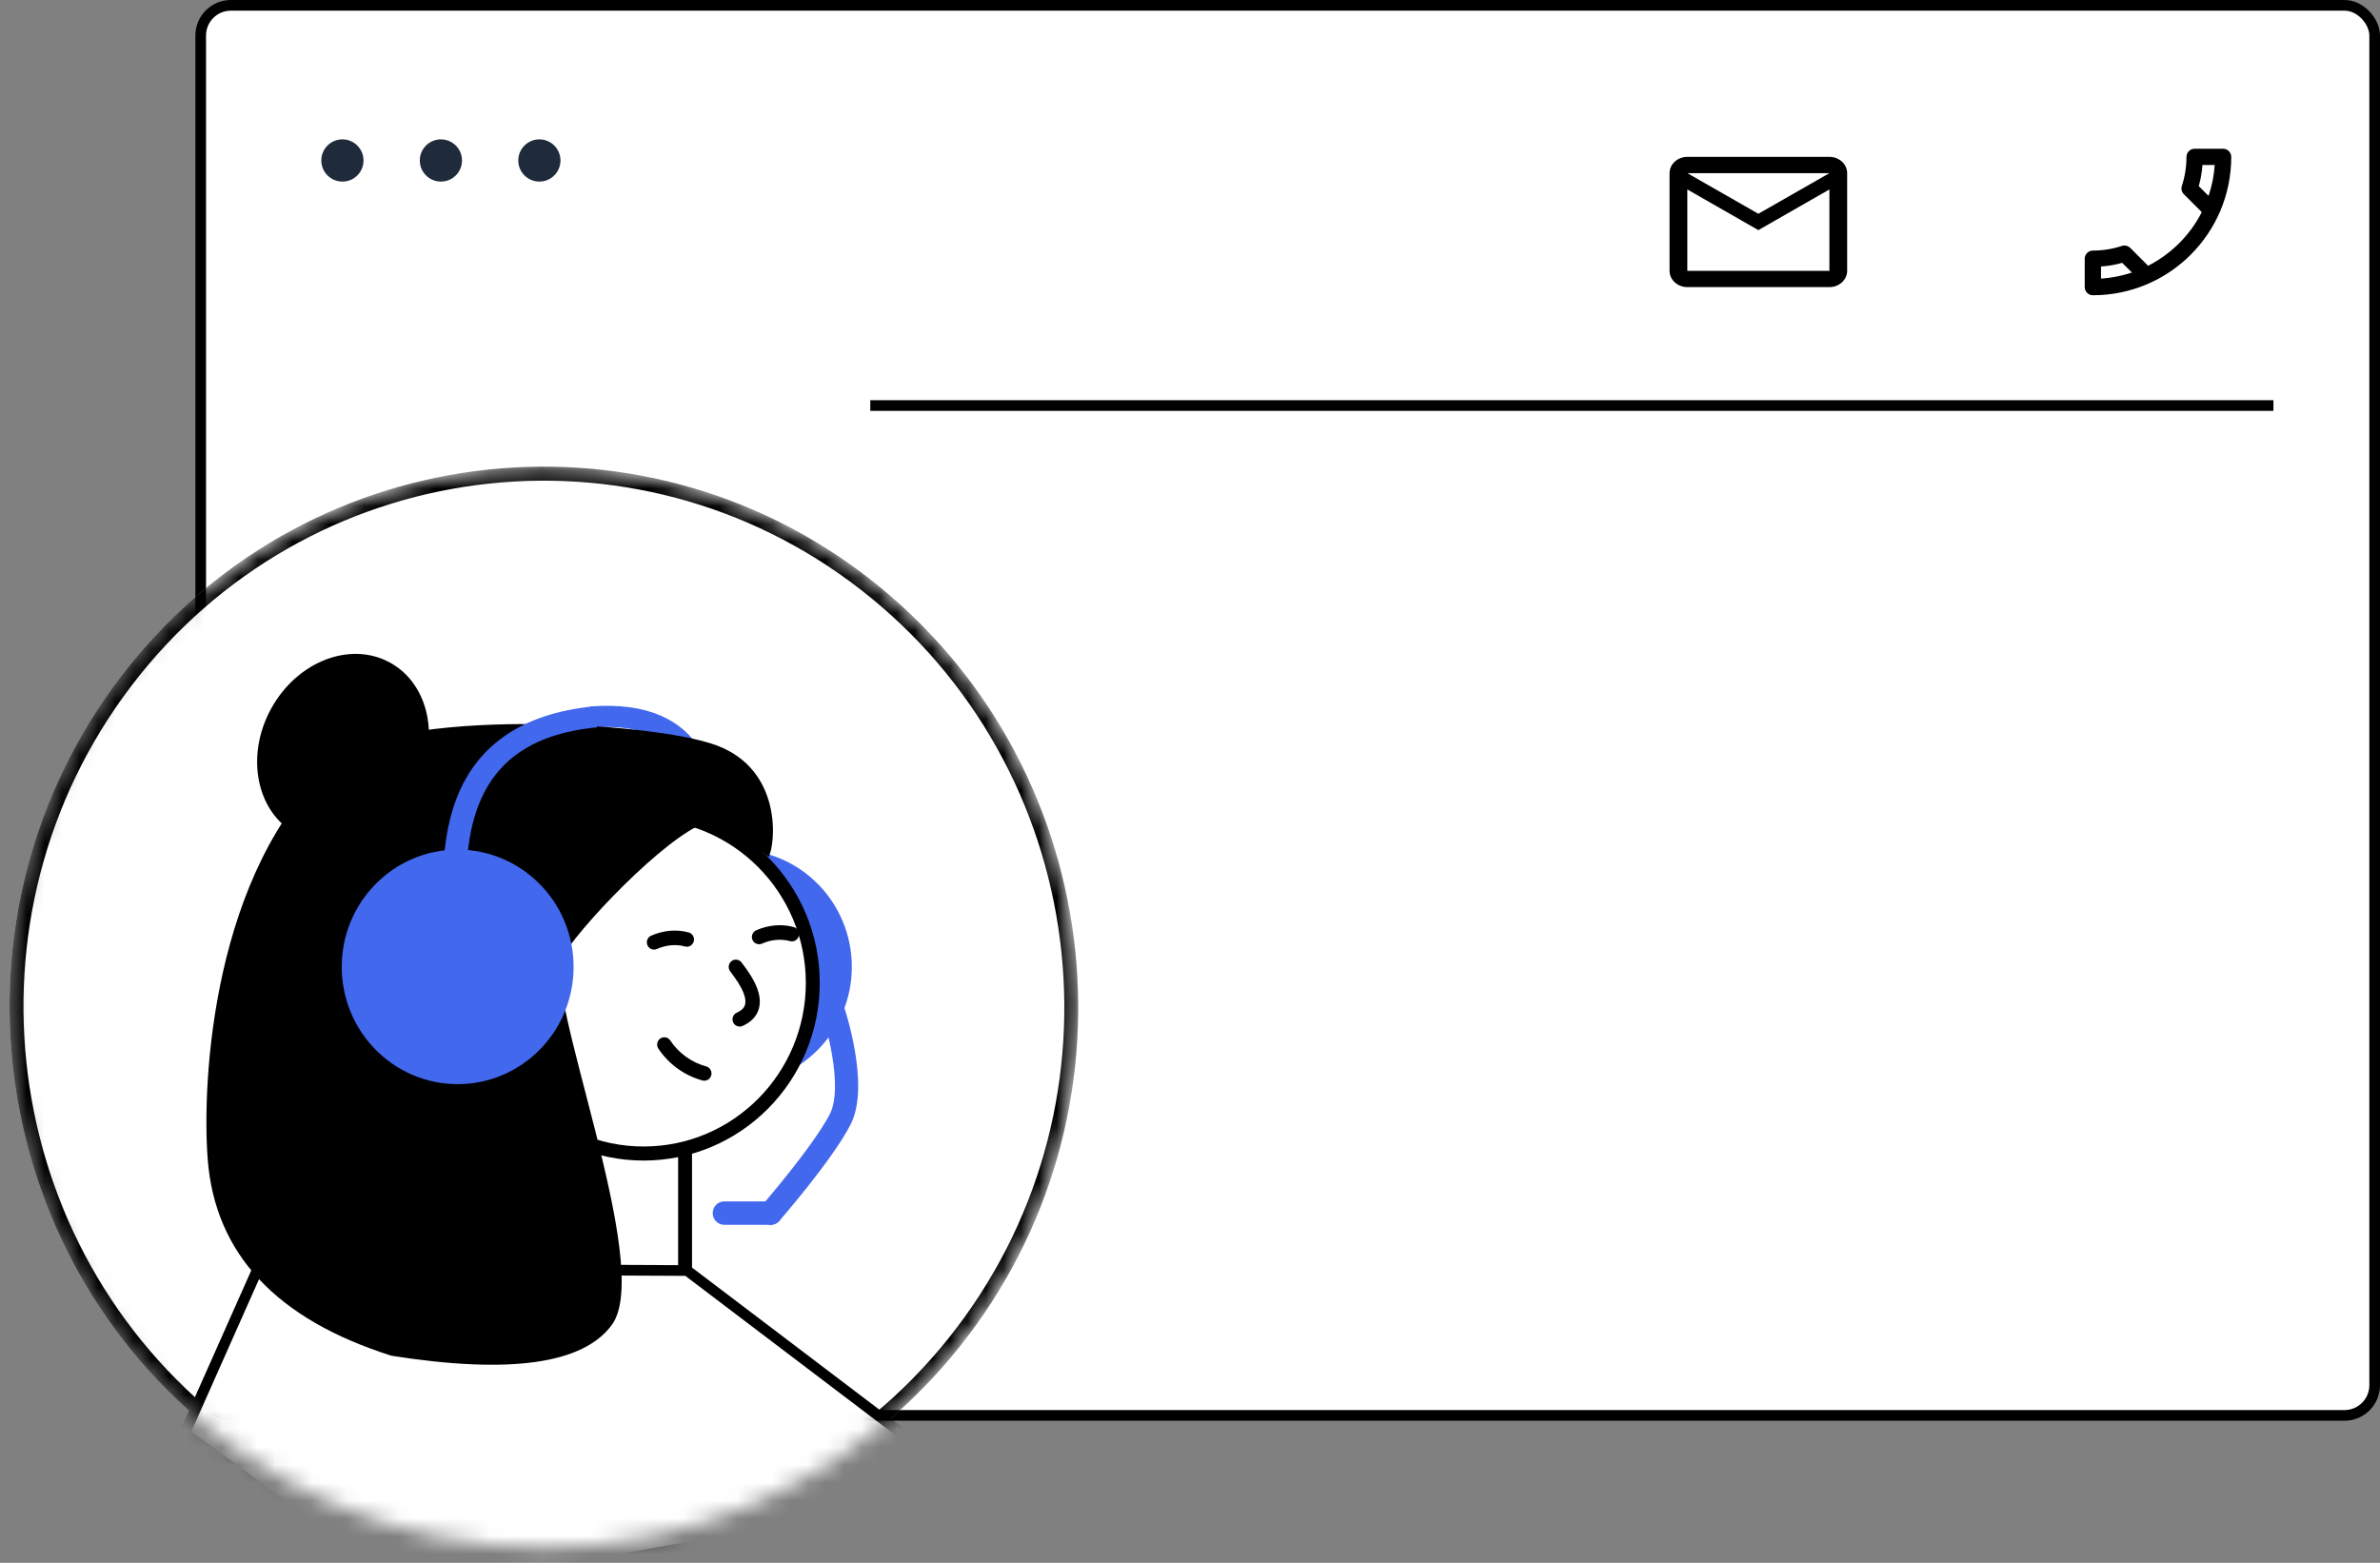 <svg width="134" height="88" viewBox="0 0 134 88" fill="none" xmlns="http://www.w3.org/2000/svg">
<rect x="0" y="0" width="134" height="88" fill="#808080" stroke="none"/>
<rect x="11.3" y="0.3" width="122.4" height="79.4" rx="1.7" fill="white" stroke="black" stroke-width="0.6"/>
<path d="M104 9.75C104 9.246 103.55 8.833 103 8.833H95C94.45 8.833 94 9.246 94 9.75V15.25C94 15.754 94.45 16.167 95 16.167H103C103.55 16.167 104 15.754 104 15.25V9.75ZM103 9.75L99 12.037L95 9.75H103ZM103 15.25H95V10.667L99 12.958L103 10.667V15.25Z" fill="black"/>
<path d="M124.002 9.292C123.975 9.7 123.906 10.098 123.796 10.479L124.346 11.029C124.534 10.479 124.653 9.897 124.695 9.292H124.002ZM119.483 14.801C119.094 14.911 118.695 14.98 118.292 15.007V15.69C118.897 15.649 119.479 15.53 120.033 15.346L119.483 14.801ZM123.562 8.375H125.167C125.419 8.375 125.625 8.581 125.625 8.833C125.625 13.137 122.137 16.625 117.833 16.625C117.581 16.625 117.375 16.419 117.375 16.167V14.567C117.375 14.315 117.581 14.109 117.833 14.109C118.402 14.109 118.956 14.017 119.47 13.848C119.515 13.829 119.566 13.825 119.612 13.825C119.731 13.825 119.845 13.87 119.937 13.957L120.945 14.966C122.242 14.301 123.306 13.242 123.966 11.945L122.958 10.937C122.829 10.809 122.793 10.63 122.843 10.47C123.013 9.956 123.104 9.406 123.104 8.833C123.104 8.581 123.31 8.375 123.562 8.375Z" fill="black"/>
<path fill-rule="evenodd" clip-rule="evenodd" d="M128 23.135H49V22.535H128V23.135Z" fill="black"/>
<mask id="mask0_206_74" style="mask-type:alpha" maskUnits="userSpaceOnUse" x="0" y="26" width="61" height="62">
<path d="M30.623 87.142C14.014 87.142 0.551 73.514 0.551 56.703C0.551 39.892 14.014 26.264 30.623 26.264C47.231 26.264 60.695 39.892 60.695 56.703C60.695 73.514 47.231 87.142 30.623 87.142Z" fill="white"/>
</mask>
<g mask="url(#mask0_206_74)">
<path d="M54.008 75.859C43.556 88.915 24.613 90.922 11.698 80.343C-1.218 69.763 -3.215 50.603 7.237 37.547C17.689 24.491 36.632 22.483 49.548 33.063C62.463 43.642 64.46 62.803 54.008 75.859Z" fill="white"/>
<path fill-rule="evenodd" clip-rule="evenodd" d="M53.4 75.36C43.22 88.076 24.77 90.031 12.191 79.727C-0.389 69.423 -2.333 50.761 7.846 38.046C18.025 25.33 36.475 23.374 49.055 33.679C61.635 43.983 63.579 62.645 53.4 75.36ZM11.698 80.343C24.613 90.922 43.556 88.915 54.008 75.859C64.46 62.803 62.463 43.642 49.548 33.063C36.632 22.483 17.689 24.491 7.237 37.547C-3.215 50.603 -1.218 69.763 11.698 80.343Z" fill="black"/>
<path fill-rule="evenodd" clip-rule="evenodd" d="M30.994 63.523V73.408L31.553 73.141C33.493 72.214 35.797 72.024 38.489 72.61L38.963 72.713V64.748H38.18V71.739C35.796 71.291 33.657 71.43 31.777 72.18V63.523H30.994Z" fill="black"/>
<path d="M14.524 71.426L10.395 80.715L22.979 89.921L55.337 84.173L38.687 71.543L14.524 71.426Z" fill="white" stroke="black" stroke-width="0.6"/>
<path d="M47.959 54.444C47.959 58.091 45.037 61.047 41.432 61.047C37.827 61.047 34.905 58.091 34.905 54.444C34.905 50.798 37.827 47.843 41.432 47.843C45.037 47.843 47.959 50.798 47.959 54.444Z" fill="#4268EE"/>
<path d="M36.235 64.954C30.974 64.954 26.709 60.653 26.709 55.348C26.709 50.042 30.974 45.741 36.235 45.741C41.497 45.741 45.762 50.042 45.762 55.348C45.762 60.653 41.497 64.954 36.235 64.954Z" fill="white"/>
<path fill-rule="evenodd" clip-rule="evenodd" d="M36.235 46.137C41.281 46.137 45.37 50.262 45.37 55.348C45.37 60.433 41.281 64.558 36.235 64.558C31.189 64.558 27.1 60.433 27.1 55.348C27.1 50.262 31.189 46.137 36.235 46.137ZM46.153 55.348C46.153 49.822 41.712 45.345 36.235 45.345C30.759 45.345 26.317 49.822 26.317 55.348C26.317 60.873 30.759 65.35 36.235 65.35C41.712 65.35 46.153 60.873 46.153 55.348Z" fill="black"/>
<path fill-rule="evenodd" clip-rule="evenodd" d="M41.199 54.11C41.016 54.24 40.973 54.496 41.102 54.681C41.134 54.728 41.175 54.783 41.221 54.845C41.422 55.117 41.719 55.52 41.877 55.95C41.972 56.208 41.992 56.417 41.947 56.575C41.908 56.713 41.8 56.879 41.482 57.023C41.278 57.115 41.186 57.357 41.277 57.564C41.368 57.77 41.608 57.863 41.812 57.77C42.3 57.55 42.606 57.218 42.725 56.801C42.837 56.404 42.759 56.001 42.636 55.665C42.431 55.107 42.034 54.574 41.843 54.318C41.809 54.272 41.781 54.235 41.763 54.209C41.634 54.024 41.381 53.98 41.199 54.11Z" fill="black"/>
<path fill-rule="evenodd" clip-rule="evenodd" d="M37.177 58.478C36.992 58.604 36.943 58.858 37.068 59.046C37.654 59.926 38.535 60.563 39.549 60.84C39.765 60.898 39.987 60.769 40.045 60.551C40.104 60.333 39.976 60.108 39.76 60.049C38.933 59.824 38.216 59.305 37.739 58.589C37.614 58.401 37.362 58.351 37.177 58.478Z" fill="black"/>
<path fill-rule="evenodd" clip-rule="evenodd" d="M39.154 45.647C39.184 45.851 39.212 46.044 39.243 46.22L40.531 46.027C40.509 45.904 40.488 45.752 40.464 45.579C40.343 44.719 40.147 43.32 39.389 42.142C38.918 41.409 38.224 40.74 37.199 40.296C36.179 39.854 34.878 39.653 33.223 39.782L33.333 40.971C34.819 40.855 35.877 41.044 36.639 41.374C37.396 41.702 37.906 42.19 38.264 42.747C38.871 43.69 39.028 44.776 39.154 45.647Z" fill="#4268EE"/>
<path d="M11.694 65.272C11.356 60.898 11.956 49.018 18.801 42.845C22.1 39.873 36.607 40.575 40.352 41.974C44.096 43.374 43.657 47.59 43.274 48.25C42.379 47.576 40.415 46.21 40.064 46.252C38.225 46.453 33.208 51.498 31.684 53.815C30.448 55.687 36.87 71.27 34.455 74.593C32.846 76.808 28.708 77.391 22.041 76.341C15.553 74.285 12.104 70.595 11.694 65.272Z" fill="black"/>
<path d="M16.681 46.961C14.44 45.739 13.802 42.586 15.257 39.919C16.711 37.253 19.706 36.082 21.947 37.304C24.188 38.526 24.826 41.678 23.372 44.345C21.918 47.011 18.922 48.182 16.681 46.961Z" fill="black"/>
<path fill-rule="evenodd" clip-rule="evenodd" d="M39.06 53.009C39.119 52.791 38.993 52.566 38.778 52.506C38.094 52.315 37.343 52.385 36.661 52.687C36.456 52.778 36.363 53.019 36.453 53.226C36.542 53.433 36.781 53.528 36.986 53.437C37.513 53.203 38.073 53.159 38.562 53.295C38.778 53.355 39.001 53.227 39.06 53.009Z" fill="black"/>
<path fill-rule="evenodd" clip-rule="evenodd" d="M44.974 52.707C45.034 52.489 44.907 52.264 44.692 52.204C44.008 52.013 43.257 52.083 42.575 52.385C42.371 52.476 42.277 52.717 42.367 52.924C42.456 53.131 42.695 53.226 42.9 53.135C43.427 52.901 43.987 52.857 44.477 52.993C44.692 53.053 44.915 52.925 44.974 52.707Z" fill="black"/>
<path d="M32.295 54.444C32.295 58.091 29.372 61.047 25.768 61.047C22.163 61.047 19.241 58.091 19.241 54.444C19.241 50.798 22.163 47.842 25.768 47.842C29.372 47.842 32.295 50.798 32.295 54.444Z" fill="#4268EE"/>
<path fill-rule="evenodd" clip-rule="evenodd" d="M42.9 67.873C42.9 67.873 42.9 67.873 42.9 67.873L42.908 67.864L42.932 67.836L43.025 67.728C43.106 67.633 43.223 67.495 43.367 67.324C43.655 66.981 44.048 66.505 44.472 65.97C45.331 64.884 46.271 63.61 46.727 62.723C46.905 62.376 46.999 61.88 47.011 61.276C47.022 60.682 46.954 60.039 46.852 59.434C46.751 58.832 46.62 58.284 46.514 57.886C46.461 57.688 46.415 57.528 46.382 57.419C46.366 57.364 46.353 57.322 46.344 57.295L46.334 57.264L46.332 57.257L46.332 57.256C46.219 56.91 46.404 56.536 46.746 56.422C47.089 56.307 47.458 56.495 47.571 56.841L46.951 57.048C47.571 56.841 47.571 56.841 47.571 56.841L47.572 56.843L47.573 56.846L47.576 56.856L47.588 56.895C47.599 56.928 47.613 56.975 47.631 57.035C47.668 57.156 47.718 57.33 47.775 57.543C47.888 57.969 48.029 58.559 48.139 59.213C48.248 59.865 48.33 60.597 48.316 61.302C48.302 61.998 48.196 62.726 47.885 63.331C47.363 64.349 46.345 65.715 45.491 66.795C45.057 67.342 44.656 67.829 44.362 68.179C44.215 68.354 44.095 68.495 44.012 68.592L43.915 68.705L43.889 68.734L43.881 68.744C43.643 69.018 43.23 69.045 42.959 68.804C42.688 68.564 42.662 68.146 42.9 67.873Z" fill="#4268EE"/>
<path d="M40.127 68.309C40.127 67.944 40.419 67.649 40.779 67.649H43.39C43.751 67.649 44.043 67.944 44.043 68.309C44.043 68.673 43.751 68.969 43.39 68.969H40.779C40.419 68.969 40.127 68.673 40.127 68.309Z" fill="#4268EE"/>
<path fill-rule="evenodd" clip-rule="evenodd" d="M26.238 50.685C26.239 50.768 26.239 50.849 26.239 50.928H24.933C24.933 50.839 24.933 50.745 24.933 50.649C24.929 49.073 24.923 46.662 25.889 44.516C26.407 43.363 27.211 42.271 28.453 41.417C29.695 40.562 31.336 39.972 33.484 39.769L33.618 40.956C31.664 41.141 30.259 41.668 29.238 42.37C28.217 43.073 27.543 43.977 27.096 44.97C26.233 46.888 26.236 49.08 26.238 50.685Z" fill="#4268EE"/>
</g>
<path d="M20.467 9.037C20.467 9.693 19.935 10.225 19.279 10.225C18.622 10.225 18.09 9.693 18.09 9.037C18.09 8.38 18.622 7.848 19.279 7.848C19.935 7.848 20.467 8.38 20.467 9.037Z" fill="#1F2A3B"/>
<path d="M26.012 9.037C26.012 9.693 25.48 10.225 24.824 10.225C24.168 10.225 23.636 9.693 23.636 9.037C23.636 8.38 24.168 7.848 24.824 7.848C25.48 7.848 26.012 8.38 26.012 9.037Z" fill="#1F2A3B"/>
<path d="M31.556 9.037C31.556 9.693 31.024 10.225 30.368 10.225C29.712 10.225 29.18 9.693 29.18 9.037C29.18 8.38 29.712 7.848 30.368 7.848C31.024 7.848 31.556 8.38 31.556 9.037Z" fill="#1F2A3B"/>
</svg>
